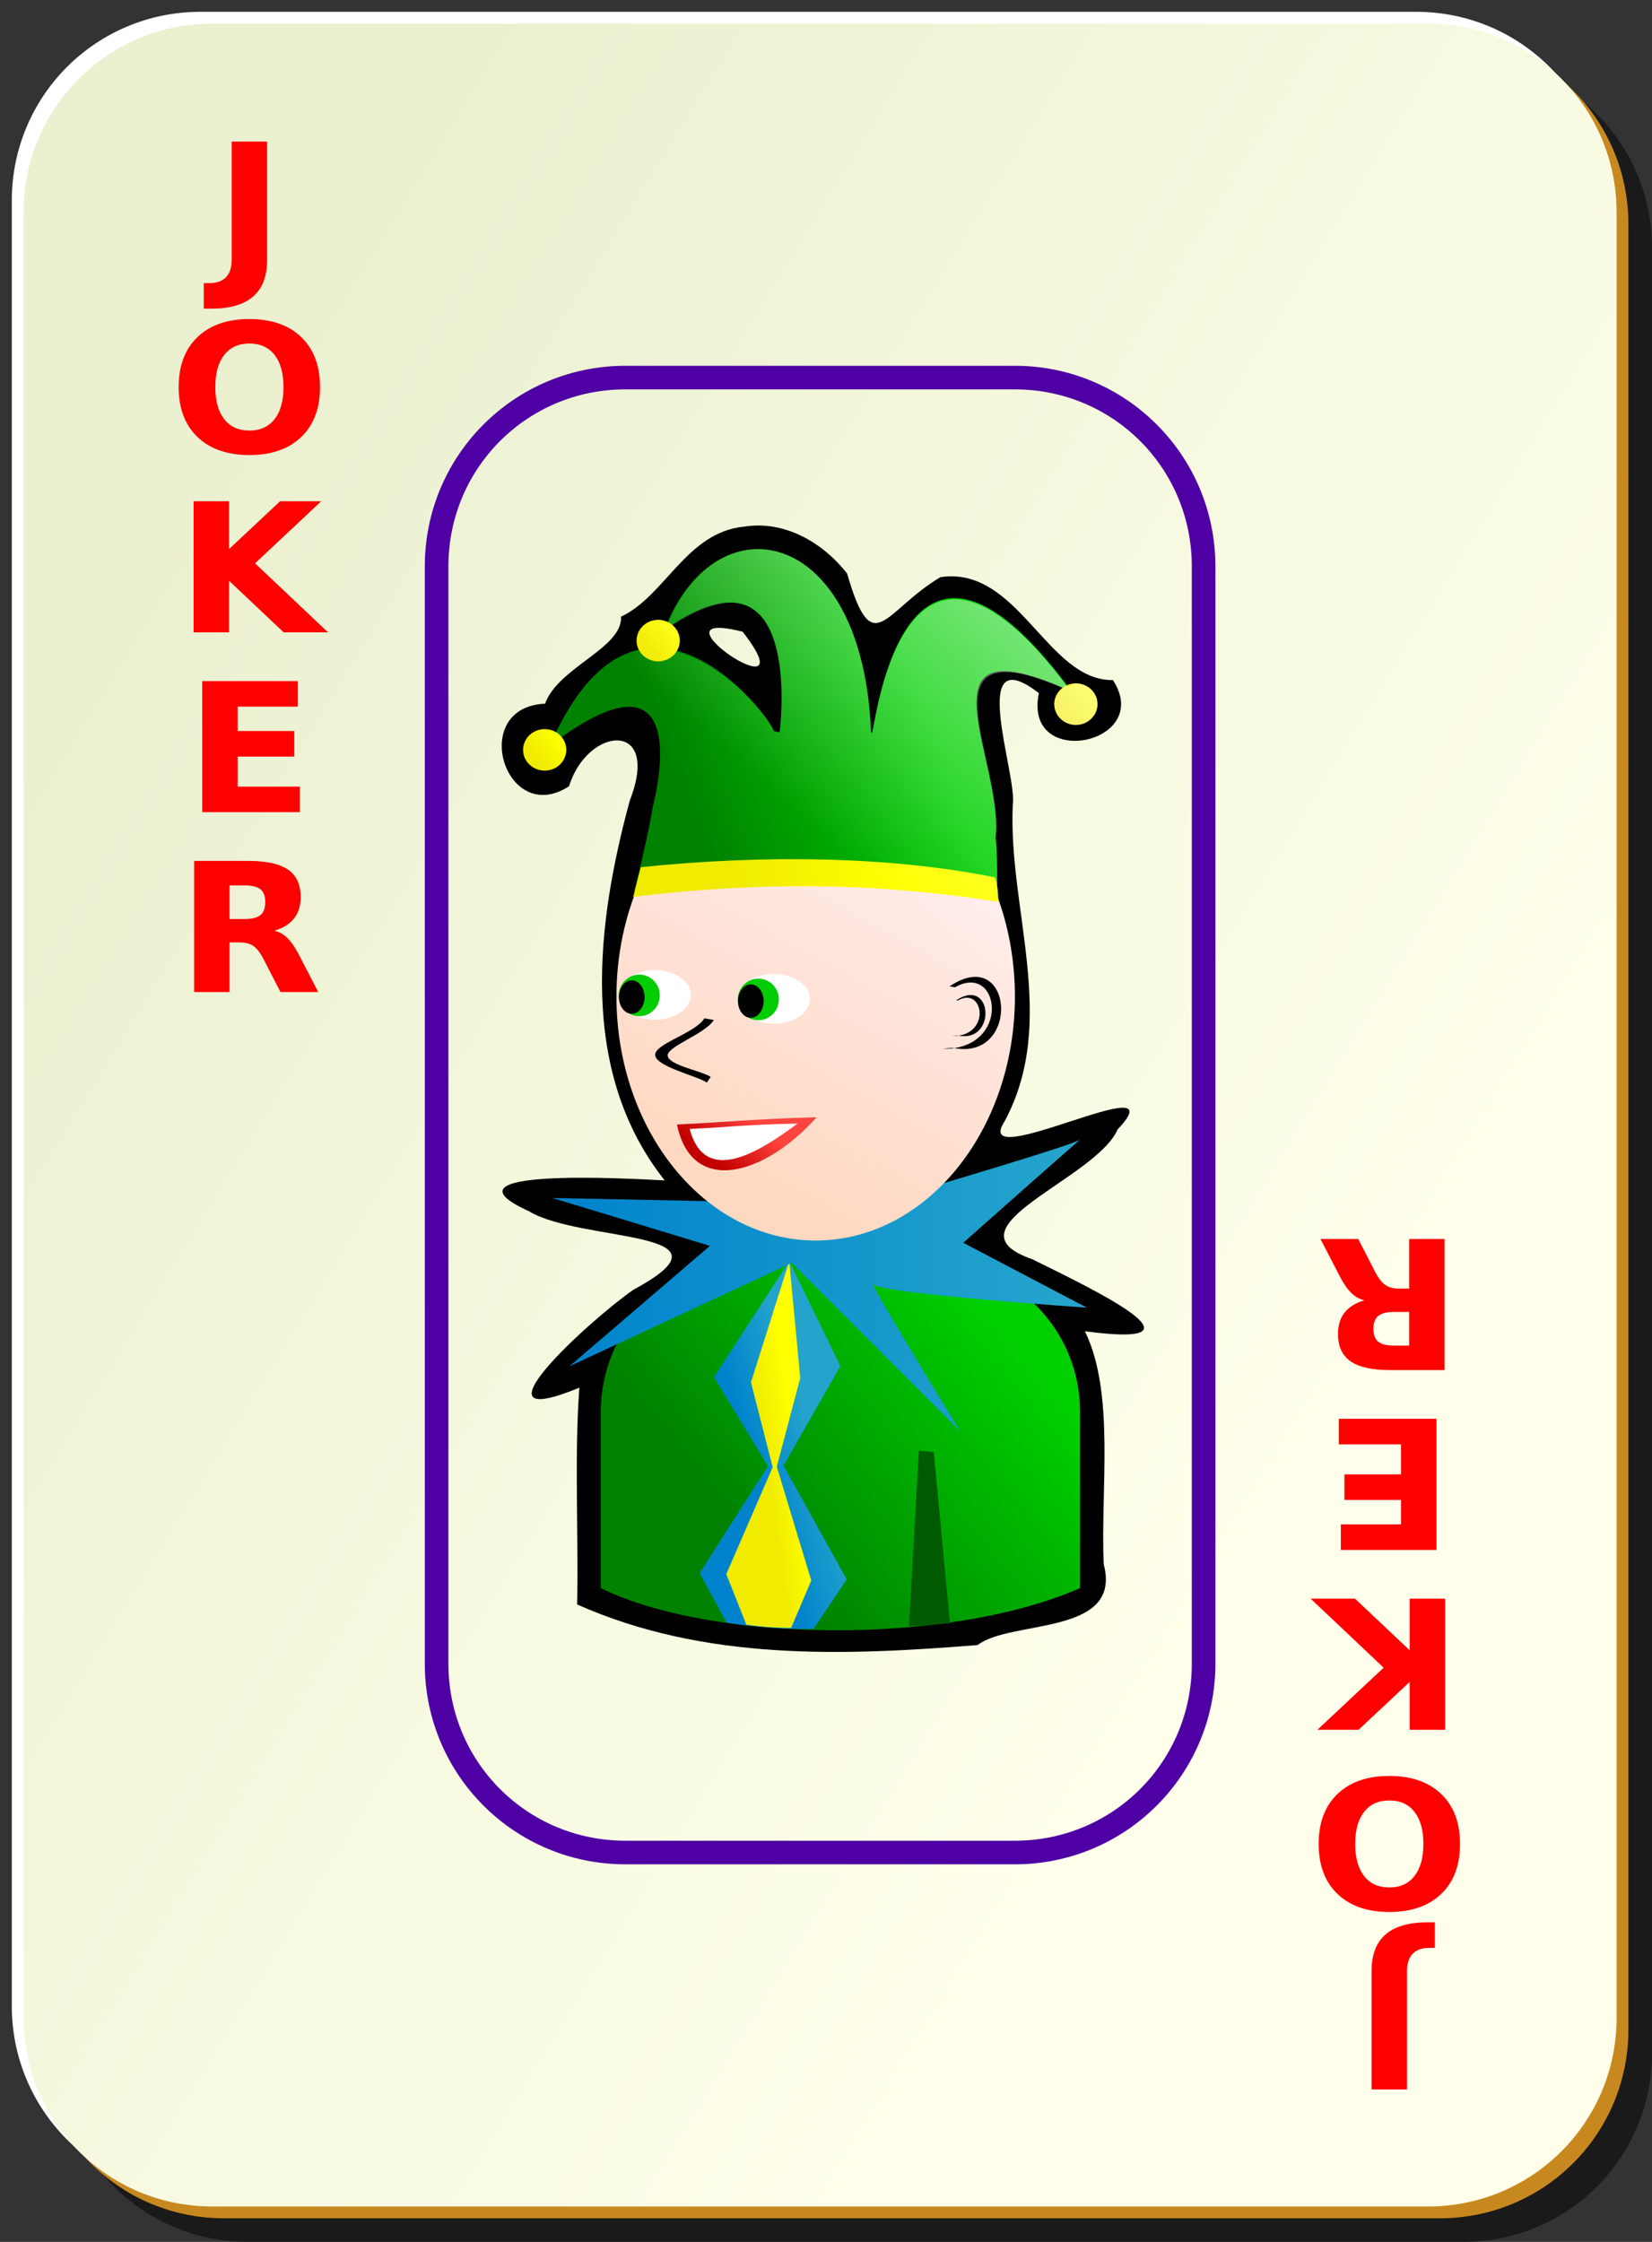 <svg xmlns="http://www.w3.org/2000/svg" xmlns:cc="http://web.resource.org/cc/" xmlns:svg="http://www.w3.org/2000/svg" xmlns:xlink="http://www.w3.org/1999/xlink" id="svg2" width="140" height="190" x="0" y="0" version="1.0"><rect width="100%" height="100%" fill="#333333" stroke="none"/><defs id="defs3"><linearGradient id="linearGradient2060"><stop id="stop2062" offset="0" style="stop-color:#ebf0d0;stop-opacity:1"/><stop id="stop2064" offset="1" style="stop-color:#ffffeb;stop-opacity:1"/></linearGradient><linearGradient id="linearGradient4853" x1="2" x2="109" y1="63.1" y2="128.695" gradientTransform="translate(0,-1)" gradientUnits="userSpaceOnUse" xlink:href="#linearGradient2060"/><linearGradient id="linearGradient3920"><stop id="stop3922" offset="0" style="stop-color:#fff;stop-opacity:1"/><stop id="stop3924" offset="1" style="stop-color:#fff;stop-opacity:0"/></linearGradient><linearGradient id="linearGradient1953" x1="298.986" x2="449.323" y1="540.539" y2="415.539" gradientTransform="matrix(0.145,0,0,0.145,167.446,227.377)" gradientUnits="userSpaceOnUse" xlink:href="#linearGradient3196"/><linearGradient id="linearGradient1950" x1="169.794" x2="175.186" y1="124.593" y2="122.957" gradientTransform="translate(42.516,174.547)" gradientUnits="userSpaceOnUse" xlink:href="#linearGradient3865"/><linearGradient id="linearGradient1947" x1="171.076" x2="173.86" y1="124.372" y2="123.974" gradientTransform="translate(42.516,174.547)" gradientUnits="userSpaceOnUse" xlink:href="#linearGradient5407"/><linearGradient id="linearGradient1944" x1="154.62" x2="196.723" y1="111.381" y2="111.381" gradientTransform="translate(42.207,173.321)" gradientUnits="userSpaceOnUse" xlink:href="#linearGradient3865"/><linearGradient id="linearGradient1941" x1="356.442" x2="484.796" y1="437.499" y2="256.18" gradientTransform="matrix(0.187,0,0,0.145,144.514,214.077)" gradientUnits="userSpaceOnUse" xlink:href="#linearGradient3857"/><linearGradient id="linearGradient1930" x1="298.101" x2="319.802" y1="336.45" y2="310.924" gradientTransform="matrix(0.145,0,0,0.145,167.307,227.41)" gradientUnits="userSpaceOnUse" xlink:href="#linearGradient6214"/><linearGradient id="linearGradient1925" x1="165.469" x2="185.693" y1="73.1" y2="65.1" gradientTransform="translate(42.207,173.321)" gradientUnits="userSpaceOnUse" xlink:href="#linearGradient3196"/><linearGradient id="linearGradient1922" x1="152.346" x2="154.428" y1="68.058" y2="66.479" gradientTransform="translate(51.828,164.06)" gradientUnits="userSpaceOnUse" xlink:href="#linearGradient5407"/><linearGradient id="linearGradient1918" x1="152.346" x2="154.428" y1="68.058" y2="66.479" gradientTransform="translate(42.207,173.321)" gradientUnits="userSpaceOnUse" xlink:href="#linearGradient5407"/><linearGradient id="linearGradient1915" x1="152.346" x2="154.428" y1="68.058" y2="66.479" gradientTransform="translate(87.222,169.444)" gradientUnits="userSpaceOnUse" xlink:href="#linearGradient5407"/><linearGradient id="linearGradient1910" x1="168.502" x2="182.72" y1="79.187" y2="76.889" gradientTransform="translate(42.207,173.321)" gradientUnits="userSpaceOnUse" xlink:href="#linearGradient5407"/><linearGradient id="linearGradient1881" x1="625.703" x2="384.934" y1="-108.126" y2="167.521" gradientTransform="matrix(0.145,0,0,0.145,167.451,227.377)" gradientUnits="userSpaceOnUse" xlink:href="#linearGradient2580"/><linearGradient id="linearGradient4644" x1="356.442" x2="484.796" y1="437.499" y2="256.18" gradientTransform="matrix(0.187,0,0,0.145,-49.32,316.049)" gradientUnits="userSpaceOnUse" xlink:href="#linearGradient3857"/><linearGradient id="linearGradient4641" x1="25.75" x2="32.217" y1="103.131" y2="101.982" gradientTransform="translate(-19.627,283.294)" gradientUnits="userSpaceOnUse" xlink:href="#linearGradient5407"/><linearGradient id="linearGradient4638" x1="298.986" x2="449.323" y1="540.539" y2="415.539" gradientTransform="matrix(0.145,0,0,0.145,-26.925,326.69)" gradientUnits="userSpaceOnUse" xlink:href="#linearGradient4408"/><linearGradient id="linearGradient4626" x1="294.246" x2="312.092" y1="346.327" y2="322.139" gradientTransform="matrix(0.145,0,0,0.145,-26.527,329.383)" gradientUnits="userSpaceOnUse" xlink:href="#linearGradient6214"/><linearGradient id="linearGradient4618" x1="32.464" x2="60" y1="58.34" y2="51.181" gradientTransform="translate(-19.627,283.294)" gradientUnits="userSpaceOnUse" xlink:href="#linearGradient5417"/><linearGradient id="linearGradient4615" x1="32.969" x2="60.723" y1="63.942" y2="56.605" gradientTransform="translate(-19.627,283.294)" gradientUnits="userSpaceOnUse" xlink:href="#linearGradient5407"/><linearGradient id="linearGradient4612" x1="58.248" x2="61.035" y1="104.916" y2="103.148" gradientTransform="translate(-19.627,283.294)" gradientUnits="userSpaceOnUse" xlink:href="#linearGradient5407"/><linearGradient id="linearGradient4608" x1="36.313" x2="43.598" y1="116.761" y2="110.928" gradientTransform="translate(-16.307,286.413)" gradientUnits="userSpaceOnUse" xlink:href="#linearGradient5407"/><linearGradient id="linearGradient4605" x1="688.304" x2="361.498" y1="-31.93" y2="346.667" gradientTransform="matrix(0.187,0,0,0.145,-49.62,316.673)" gradientUnits="userSpaceOnUse" xlink:href="#linearGradient2580"/><linearGradient id="linearGradient4577" x1="356.442" x2="484.796" y1="437.499" y2="256.18" gradientTransform="matrix(0.187,0,0,0.145,70.301,313.475)" gradientUnits="userSpaceOnUse" xlink:href="#linearGradient3857"/><linearGradient id="linearGradient4574" x1="298.986" x2="449.323" y1="540.539" y2="415.539" gradientTransform="matrix(0.145,0,0,0.145,95.215,325.455)" gradientUnits="userSpaceOnUse" xlink:href="#linearGradient4408"/><linearGradient id="linearGradient4562" x1="294.246" x2="312.092" y1="346.327" y2="322.139" gradientTransform="matrix(0.145,0,0,0.145,93.094,326.808)" gradientUnits="userSpaceOnUse" xlink:href="#linearGradient6214"/><linearGradient id="linearGradient4555" x1="101.393" x2="105.545" y1="124.161" y2="120.973" gradientTransform="translate(39.646,277.72)" gradientUnits="userSpaceOnUse" xlink:href="#linearGradient5407"/><linearGradient id="linearGradient4552" x1="98.818" x2="112.891" y1="108.764" y2="103.334" gradientTransform="translate(35.501,278.756)" gradientUnits="userSpaceOnUse" xlink:href="#linearGradient3865"/><linearGradient id="linearGradient4549" x1="103.563" x2="111.883" y1="65.109" y2="62.671" gradientTransform="translate(36.119,277.845)" gradientUnits="userSpaceOnUse" xlink:href="#linearGradient5407"/><linearGradient id="linearGradient4546" x1="93.5" x2="117.139" y1="62.938" y2="57.702" gradientTransform="translate(39.646,277.72)" gradientUnits="userSpaceOnUse" xlink:href="#linearGradient4408"/><linearGradient id="linearGradient4519" x1="652.295" x2="410.906" y1="77.395" y2="344.417" gradientTransform="matrix(0.187,0,0,0.145,70.296,313.487)" gradientUnits="userSpaceOnUse" xlink:href="#linearGradient2580"/><linearGradient id="linearGradient4492" x1="356.442" x2="484.796" y1="437.499" y2="256.18" gradientTransform="matrix(0.187,0,0,0.145,6.089,313.533)" gradientUnits="userSpaceOnUse" xlink:href="#linearGradient3857"/><linearGradient id="linearGradient4489" x1="298.986" x2="449.323" y1="540.539" y2="415.539" gradientTransform="matrix(0.145,0,0,0.145,31.484,326.174)" gradientUnits="userSpaceOnUse" xlink:href="#linearGradient4408"/><linearGradient id="linearGradient4474" x1="294.246" x2="312.092" y1="346.327" y2="322.139" gradientTransform="matrix(0.145,0,0,0.145,28.882,325.523)" gradientUnits="userSpaceOnUse" xlink:href="#linearGradient6214"/><linearGradient id="linearGradient4468" x1="53.127" x2="65.8" y1="122.476" y2="113.287" gradientTransform="translate(18.438,270.208)" gradientUnits="userSpaceOnUse" xlink:href="#linearGradient3857"/><linearGradient id="linearGradient4442" x1="-21.764" x2="-101.909" y1="46.291" y2="98.109" gradientTransform="translate(175.438,261.211)" gradientUnits="userSpaceOnUse" xlink:href="#linearGradient2580"/><linearGradient id="linearGradient4406" x1="356.442" x2="484.796" y1="437.499" y2="256.18" gradientTransform="matrix(0.187,0,0,0.145,-49.32,316.049)" gradientUnits="userSpaceOnUse" xlink:href="#linearGradient3857"/><linearGradient id="linearGradient4403" x1="25.75" x2="32.217" y1="103.131" y2="101.982" gradientTransform="translate(-19.627,283.294)" gradientUnits="userSpaceOnUse" xlink:href="#linearGradient5407"/><linearGradient id="linearGradient4400" x1="298.986" x2="449.323" y1="540.539" y2="415.539" gradientTransform="matrix(0.145,0,0,0.145,-26.925,326.69)" gradientUnits="userSpaceOnUse" xlink:href="#linearGradient4408"/><linearGradient id="linearGradient4388" x1="294.246" x2="312.092" y1="346.327" y2="322.139" gradientTransform="matrix(0.145,0,0,0.145,-26.527,329.383)" gradientUnits="userSpaceOnUse" xlink:href="#linearGradient6214"/><linearGradient id="linearGradient4380" x1="32.464" x2="60" y1="58.34" y2="51.181" gradientTransform="translate(-19.627,283.294)" gradientUnits="userSpaceOnUse" xlink:href="#linearGradient5417"/><linearGradient id="linearGradient4377" x1="32.969" x2="60.723" y1="63.942" y2="56.605" gradientTransform="translate(-19.627,283.294)" gradientUnits="userSpaceOnUse" xlink:href="#linearGradient5407"/><linearGradient id="linearGradient4374" x1="58.248" x2="61.035" y1="104.916" y2="103.148" gradientTransform="translate(-19.627,283.294)" gradientUnits="userSpaceOnUse" xlink:href="#linearGradient5407"/><linearGradient id="linearGradient4370" x1="36.313" x2="43.598" y1="116.761" y2="110.928" gradientTransform="translate(-16.307,286.413)" gradientUnits="userSpaceOnUse" xlink:href="#linearGradient5407"/><linearGradient id="linearGradient4342" x1="688.304" x2="361.498" y1="-31.93" y2="346.667" gradientTransform="matrix(0.187,0,0,0.145,-49.318,316.048)" gradientUnits="userSpaceOnUse" xlink:href="#linearGradient2580"/><linearGradient id="linearGradient4314" x1="356.442" x2="484.796" y1="437.499" y2="256.18" gradientTransform="matrix(0.187,0,0,0.145,71.301,210.475)" gradientUnits="userSpaceOnUse" xlink:href="#linearGradient3857"/><linearGradient id="linearGradient4311" x1="298.986" x2="449.323" y1="540.539" y2="415.539" gradientTransform="matrix(0.145,0,0,0.145,96.215,222.455)" gradientUnits="userSpaceOnUse" xlink:href="#linearGradient3196"/><linearGradient id="linearGradient4299" x1="294.246" x2="312.092" y1="346.327" y2="322.139" gradientTransform="matrix(0.145,0,0,0.145,94.094,223.808)" gradientUnits="userSpaceOnUse" xlink:href="#linearGradient6214"/><linearGradient id="linearGradient4292" x1="101.393" x2="105.545" y1="124.161" y2="120.973" gradientTransform="translate(40.646,174.72)" gradientUnits="userSpaceOnUse" xlink:href="#linearGradient5407"/><linearGradient id="linearGradient4289" x1="137.878" x2="144.193" y1="284.842" y2="281.229" gradientUnits="userSpaceOnUse" xlink:href="#linearGradient3865"/><linearGradient id="linearGradient4286" x1="103.563" x2="111.883" y1="65.109" y2="62.671" gradientTransform="translate(37.119,174.845)" gradientUnits="userSpaceOnUse" xlink:href="#linearGradient5407"/><linearGradient id="linearGradient4283" x1="93.5" x2="117.139" y1="62.938" y2="57.702" gradientTransform="translate(40.646,174.72)" gradientUnits="userSpaceOnUse" xlink:href="#linearGradient3196"/><linearGradient id="linearGradient4256" x1="652.295" x2="410.906" y1="77.395" y2="344.417" gradientTransform="matrix(0.187,0,0,0.145,71.296,210.487)" gradientUnits="userSpaceOnUse" xlink:href="#linearGradient2580"/><linearGradient id="linearGradient4218" x1="356.442" x2="484.796" y1="437.499" y2="256.18" gradientTransform="matrix(0.187,0,0,0.145,-46.32,212.049)" gradientUnits="userSpaceOnUse" xlink:href="#linearGradient3857"/><linearGradient id="linearGradient4215" x1="25.75" x2="32.217" y1="103.131" y2="101.982" gradientTransform="translate(-16.627,179.294)" gradientUnits="userSpaceOnUse" xlink:href="#linearGradient5407"/><linearGradient id="linearGradient4212" x1="298.986" x2="449.323" y1="540.539" y2="415.539" gradientTransform="matrix(0.145,0,0,0.145,-23.925,222.69)" gradientUnits="userSpaceOnUse" xlink:href="#linearGradient3196"/><linearGradient id="linearGradient4200" x1="294.246" x2="312.092" y1="346.327" y2="322.139" gradientTransform="matrix(0.145,0,0,0.145,-23.527,225.383)" gradientUnits="userSpaceOnUse" xlink:href="#linearGradient6214"/><linearGradient id="linearGradient4192" x1="32.464" x2="60" y1="58.34" y2="51.181" gradientTransform="translate(-16.627,179.294)" gradientUnits="userSpaceOnUse" xlink:href="#linearGradient5417"/><linearGradient id="linearGradient4189" x1="32.969" x2="60.723" y1="63.942" y2="56.605" gradientTransform="translate(-16.627,179.294)" gradientUnits="userSpaceOnUse" xlink:href="#linearGradient5407"/><linearGradient id="linearGradient4185" x1="58.248" x2="61.035" y1="104.916" y2="103.148" gradientTransform="translate(-16.627,179.294)" gradientUnits="userSpaceOnUse" xlink:href="#linearGradient5407"/><linearGradient id="linearGradient4181" x1="36.313" x2="43.598" y1="116.761" y2="110.928" gradientTransform="translate(-13.307,182.412)" gradientUnits="userSpaceOnUse" xlink:href="#linearGradient5407"/><linearGradient id="linearGradient4153" x1="688.304" x2="361.498" y1="-31.93" y2="346.667" gradientTransform="matrix(0.187,0,0,0.145,-46.318,212.048)" gradientUnits="userSpaceOnUse" xlink:href="#linearGradient2580"/><linearGradient id="linearGradient4126" x1="356.442" x2="484.796" y1="437.499" y2="256.18" gradientTransform="matrix(0.187,0,0,0.145,9.089,209.533)" gradientUnits="userSpaceOnUse" xlink:href="#linearGradient3857"/><linearGradient id="linearGradient4123" x1="298.986" x2="449.323" y1="540.539" y2="415.539" gradientTransform="matrix(0.145,0,0,0.145,34.484,222.174)" gradientUnits="userSpaceOnUse" xlink:href="#linearGradient3196"/><linearGradient id="linearGradient4108" x1="294.246" x2="312.092" y1="346.327" y2="322.139" gradientTransform="matrix(0.145,0,0,0.145,31.882,221.523)" gradientUnits="userSpaceOnUse" xlink:href="#linearGradient6214"/><linearGradient id="linearGradient4102" x1="53.127" x2="65.8" y1="122.476" y2="113.287" gradientTransform="translate(21.438,166.208)" gradientUnits="userSpaceOnUse" xlink:href="#linearGradient3857"/><linearGradient id="linearGradient4076" x1="-21.764" x2="-101.909" y1="46.291" y2="98.109" gradientTransform="translate(178.438,157.211)" gradientUnits="userSpaceOnUse" xlink:href="#linearGradient2580"/><linearGradient id="linearGradient3990" x1="108.991" x2="112.703" y1="209.416" y2="205.041" gradientTransform="scale(1.23,0.813)" gradientUnits="userSpaceOnUse" xlink:href="#linearGradient5417"/><linearGradient id="linearGradient3982" x1="106.41" x2="109.256" y1="231.758" y2="228.153" gradientTransform="scale(1.363,0.734)" gradientUnits="userSpaceOnUse" xlink:href="#linearGradient5417"/><linearGradient id="linearGradient3974" x1="111.392" x2="136.652" y1="198.455" y2="177.032" gradientTransform="scale(1.255,0.797)" gradientUnits="userSpaceOnUse" xlink:href="#linearGradient5417"/><linearGradient id="linearGradient3965" x1="356.442" x2="484.796" y1="437.499" y2="256.18" gradientTransform="matrix(0.187,0,0,0.145,74.301,109.475)" gradientUnits="userSpaceOnUse" xlink:href="#linearGradient3857"/><linearGradient id="linearGradient3962" x1="298.986" x2="449.323" y1="540.539" y2="415.539" gradientTransform="matrix(0.145,0,0,0.145,99.215,121.455)" gradientUnits="userSpaceOnUse" xlink:href="#linearGradient3865"/><linearGradient id="linearGradient3950" x1="294.246" x2="312.092" y1="346.327" y2="322.139" gradientTransform="matrix(0.145,0,0,0.145,97.094,122.808)" gradientUnits="userSpaceOnUse" xlink:href="#linearGradient6214"/><linearGradient id="linearGradient3943" x1="101.393" x2="105.545" y1="124.161" y2="120.973" gradientTransform="translate(43.646,73.72)" gradientUnits="userSpaceOnUse" xlink:href="#linearGradient5407"/><linearGradient id="linearGradient3940" x1="98.818" x2="112.891" y1="108.764" y2="103.334" gradientTransform="translate(39.501,74.756)" gradientUnits="userSpaceOnUse" xlink:href="#linearGradient3196"/><linearGradient id="linearGradient3937" x1="103.563" x2="111.883" y1="65.109" y2="62.671" gradientTransform="translate(40.119,73.845)" gradientUnits="userSpaceOnUse" xlink:href="#linearGradient5407"/><linearGradient id="linearGradient3934" x1="93.5" x2="117.139" y1="62.938" y2="57.702" gradientTransform="translate(43.646,73.72)" gradientUnits="userSpaceOnUse" xlink:href="#linearGradient3865"/><linearGradient id="linearGradient3930" x1="652.295" x2="410.906" y1="77.395" y2="344.417" gradientTransform="matrix(0.187,0,0,0.145,74.296,109.487)" gradientUnits="userSpaceOnUse" xlink:href="#linearGradient2580"/><linearGradient id="linearGradient3903" x1="74.021" x2="116.135" y1="182.174" y2="143.664" gradientTransform="scale(1.076,0.93)" gradientUnits="userSpaceOnUse" xlink:href="#linearGradient5417"/><linearGradient id="linearGradient3894" x1="356.442" x2="484.796" y1="437.499" y2="256.18" gradientTransform="matrix(0.187,0,0,0.145,12.089,108.534)" gradientUnits="userSpaceOnUse" xlink:href="#linearGradient3857"/><linearGradient id="linearGradient3891" x1="298.986" x2="449.323" y1="540.539" y2="415.539" gradientTransform="matrix(0.145,0,0,0.145,37.484,121.174)" gradientUnits="userSpaceOnUse" xlink:href="#linearGradient3865"/><linearGradient id="linearGradient3876" x1="294.246" x2="312.092" y1="346.327" y2="322.139" gradientTransform="matrix(0.145,0,0,0.145,34.882,120.523)" gradientUnits="userSpaceOnUse" xlink:href="#linearGradient6214"/><linearGradient id="linearGradient3870" x1="53.127" x2="65.8" y1="122.476" y2="113.287" gradientTransform="translate(24.438,65.208)" gradientUnits="userSpaceOnUse" xlink:href="#linearGradient3857"/><linearGradient id="linearGradient3866" x1="-21.764" x2="-101.909" y1="46.291" y2="98.109" gradientTransform="translate(181.438,56.211)" gradientUnits="userSpaceOnUse" xlink:href="#linearGradient2580"/><linearGradient id="linearGradient3836" x1="15.083" x2="20.21" y1="198.429" y2="193.819" gradientTransform="scale(1.152,0.868)" gradientUnits="userSpaceOnUse" xlink:href="#linearGradient5417"/><linearGradient id="linearGradient3828" x1="18.527" x2="21.821" y1="243.976" y2="240.326" gradientTransform="scale(1.436,0.697)" gradientUnits="userSpaceOnUse" xlink:href="#linearGradient5417"/><linearGradient id="linearGradient3820" x1="22.545" x2="39.467" y1="209.021" y2="191.221" gradientTransform="scale(1.147,0.871)" gradientUnits="userSpaceOnUse" xlink:href="#linearGradient5417"/><linearGradient id="linearGradient3812" x1="15.552" x2="42.005" y1="191.004" y2="161.753" gradientTransform="scale(1.193,0.838)" gradientUnits="userSpaceOnUse" xlink:href="#linearGradient5417"/><linearGradient id="linearGradient3803" x1="356.442" x2="484.796" y1="437.499" y2="256.18" gradientTransform="matrix(0.187,0,0,0.145,-43.32,111.049)" gradientUnits="userSpaceOnUse" xlink:href="#linearGradient3857"/><linearGradient id="linearGradient3800" x1="25.75" x2="32.217" y1="103.131" y2="101.982" gradientTransform="translate(-13.627,78.294)" gradientUnits="userSpaceOnUse" xlink:href="#linearGradient5407"/><linearGradient id="linearGradient3797" x1="298.986" x2="449.323" y1="540.539" y2="415.539" gradientTransform="matrix(0.145,0,0,0.145,-20.925,121.69)" gradientUnits="userSpaceOnUse" xlink:href="#linearGradient3865"/><linearGradient id="linearGradient3785" x1="294.246" x2="312.092" y1="346.327" y2="322.139" gradientTransform="matrix(0.145,0,0,0.145,-20.527,124.383)" gradientUnits="userSpaceOnUse" xlink:href="#linearGradient6214"/><linearGradient id="linearGradient3777" x1="32.464" x2="60" y1="58.34" y2="51.181" gradientTransform="translate(-13.627,78.294)" gradientUnits="userSpaceOnUse" xlink:href="#linearGradient5417"/><linearGradient id="linearGradient3774" x1="32.969" x2="60.723" y1="63.942" y2="56.605" gradientTransform="translate(-13.627,78.294)" gradientUnits="userSpaceOnUse" xlink:href="#linearGradient5407"/><linearGradient id="linearGradient3771" x1="58.248" x2="61.035" y1="104.916" y2="103.148" gradientTransform="translate(-13.627,78.294)" gradientUnits="userSpaceOnUse" xlink:href="#linearGradient5407"/><linearGradient id="linearGradient3767" x1="36.313" x2="43.598" y1="116.761" y2="110.928" gradientTransform="translate(-10.307,81.413)" gradientUnits="userSpaceOnUse" xlink:href="#linearGradient5407"/><linearGradient id="linearGradient3764" x1="688.304" x2="361.498" y1="-31.93" y2="346.667" gradientTransform="matrix(0.187,0,0,0.145,-43.318,111.048)" gradientUnits="userSpaceOnUse" xlink:href="#linearGradient2580"/><linearGradient id="linearGradient3736" x1="652.295" x2="410.906" y1="77.395" y2="344.417" gradientTransform="matrix(0.187,0,0,0.145,74.296,109.487)" gradientUnits="userSpaceOnUse" xlink:href="#linearGradient2580"/><linearGradient id="linearGradient3686" x1="356.442" x2="484.796" y1="437.499" y2="256.18" gradientTransform="matrix(0.187,0,0,0.145,74.301,109.475)" gradientUnits="userSpaceOnUse" xlink:href="#linearGradient3857"/><linearGradient id="linearGradient3683" x1="298.986" x2="449.323" y1="540.539" y2="415.539" gradientTransform="matrix(0.145,0,0,0.145,99.215,121.455)" gradientUnits="userSpaceOnUse" xlink:href="#linearGradient3865"/><linearGradient id="linearGradient3671" x1="294.246" x2="312.092" y1="346.327" y2="322.139" gradientTransform="matrix(0.145,0,0,0.145,97.094,122.808)" gradientUnits="userSpaceOnUse" xlink:href="#linearGradient6214"/><linearGradient id="linearGradient3664" x1="101.393" x2="105.545" y1="124.161" y2="120.973" gradientTransform="translate(43.646,73.72)" gradientUnits="userSpaceOnUse" xlink:href="#linearGradient5407"/><linearGradient id="linearGradient3661" x1="98.818" x2="112.891" y1="108.764" y2="103.334" gradientTransform="translate(39.501,74.756)" gradientUnits="userSpaceOnUse" xlink:href="#linearGradient3196"/><linearGradient id="linearGradient3658" x1="103.563" x2="111.883" y1="65.109" y2="62.671" gradientTransform="translate(40.119,73.845)" gradientUnits="userSpaceOnUse" xlink:href="#linearGradient5407"/><linearGradient id="linearGradient3655" x1="93.5" x2="117.139" y1="62.938" y2="57.702" gradientTransform="translate(43.646,73.72)" gradientUnits="userSpaceOnUse" xlink:href="#linearGradient3865"/><linearGradient id="linearGradient3601" x1="-21.764" x2="-101.909" y1="46.291" y2="98.109" gradientTransform="translate(181.438,56.211)" gradientUnits="userSpaceOnUse" xlink:href="#linearGradient2580"/><linearGradient id="linearGradient3598" x1="356.442" x2="484.796" y1="437.499" y2="256.18" gradientTransform="matrix(0.187,0,0,0.145,12.089,108.534)" gradientUnits="userSpaceOnUse" xlink:href="#linearGradient3857"/><linearGradient id="linearGradient3595" x1="298.986" x2="449.323" y1="540.539" y2="415.539" gradientTransform="matrix(0.145,0,0,0.145,37.484,121.174)" gradientUnits="userSpaceOnUse" xlink:href="#linearGradient3865"/><linearGradient id="linearGradient3580" x1="294.246" x2="312.092" y1="346.327" y2="322.139" gradientTransform="matrix(0.145,0,0,0.145,34.882,120.523)" gradientUnits="userSpaceOnUse" xlink:href="#linearGradient6214"/><linearGradient id="linearGradient3574" x1="53.127" x2="65.8" y1="122.476" y2="113.287" gradientTransform="translate(24.438,65.208)" gradientUnits="userSpaceOnUse" xlink:href="#linearGradient3857"/><linearGradient id="linearGradient3518" x1="356.442" x2="484.796" y1="437.499" y2="256.18" gradientTransform="matrix(0.187,0,0,0.145,-43.32,111.049)" gradientUnits="userSpaceOnUse" xlink:href="#linearGradient3857"/><linearGradient id="linearGradient3515" x1="25.75" x2="32.217" y1="103.131" y2="101.982" gradientTransform="translate(-13.627,78.294)" gradientUnits="userSpaceOnUse" xlink:href="#linearGradient5407"/><linearGradient id="linearGradient3512" x1="298.986" x2="449.323" y1="540.539" y2="415.539" gradientTransform="matrix(0.145,0,0,0.145,-20.925,121.69)" gradientUnits="userSpaceOnUse" xlink:href="#linearGradient3865"/><linearGradient id="linearGradient3500" x1="294.246" x2="312.092" y1="346.327" y2="322.139" gradientTransform="matrix(0.145,0,0,0.145,-20.527,124.383)" gradientUnits="userSpaceOnUse" xlink:href="#linearGradient6214"/><linearGradient id="linearGradient3492" x1="32.464" x2="60" y1="58.34" y2="51.181" gradientTransform="translate(-13.627,78.294)" gradientUnits="userSpaceOnUse" xlink:href="#linearGradient5417"/><linearGradient id="linearGradient3489" x1="32.969" x2="60.723" y1="63.942" y2="56.605" gradientTransform="translate(-13.627,78.294)" gradientUnits="userSpaceOnUse" xlink:href="#linearGradient5407"/><linearGradient id="linearGradient3486" x1="58.248" x2="61.035" y1="104.916" y2="103.148" gradientTransform="translate(-13.627,78.294)" gradientUnits="userSpaceOnUse" xlink:href="#linearGradient5407"/><linearGradient id="linearGradient3482" x1="36.313" x2="43.598" y1="116.761" y2="110.928" gradientTransform="translate(-10.307,81.413)" gradientUnits="userSpaceOnUse" xlink:href="#linearGradient5407"/><linearGradient id="linearGradient3454" x1="688.304" x2="361.498" y1="-31.93" y2="346.667" gradientTransform="matrix(0.187,0,0,0.145,-43.318,111.048)" gradientUnits="userSpaceOnUse" xlink:href="#linearGradient2580"/><linearGradient id="linearGradient3423" x1="298.986" x2="449.323" y1="540.539" y2="415.539" gradientTransform="matrix(0.145,0,0,0.145,166.917,14.66)" gradientUnits="userSpaceOnUse" xlink:href="#linearGradient6214"/><linearGradient id="linearGradient3420" x1="169.794" x2="175.186" y1="124.593" y2="122.957" gradientTransform="translate(41.988,-38.17)" gradientUnits="userSpaceOnUse" xlink:href="#linearGradient3196"/><linearGradient id="linearGradient3417" x1="171.076" x2="173.86" y1="124.372" y2="123.974" gradientTransform="translate(41.988,-38.17)" gradientUnits="userSpaceOnUse" xlink:href="#linearGradient5407"/><linearGradient id="linearGradient3414" x1="154.62" x2="196.723" y1="111.381" y2="111.381" gradientTransform="translate(41.679,-39.396)" gradientUnits="userSpaceOnUse" xlink:href="#linearGradient3196"/><linearGradient id="linearGradient3411" x1="356.442" x2="484.796" y1="437.499" y2="256.18" gradientTransform="matrix(0.187,0,0,0.145,143.986,1.36)" gradientUnits="userSpaceOnUse" xlink:href="#linearGradient3857"/><linearGradient id="linearGradient3400" x1="298.101" x2="319.802" y1="336.45" y2="310.924" gradientTransform="matrix(0.145,0,0,0.145,166.779,14.693)" gradientUnits="userSpaceOnUse" xlink:href="#linearGradient6214"/><linearGradient id="linearGradient3395" x1="165.469" x2="185.693" y1="73.1" y2="65.1" gradientTransform="translate(41.679,-39.396)" gradientUnits="userSpaceOnUse" xlink:href="#linearGradient6214"/><linearGradient id="linearGradient3392" x1="152.346" x2="154.428" y1="68.058" y2="66.479" gradientTransform="translate(51.299,-48.657)" gradientUnits="userSpaceOnUse" xlink:href="#linearGradient5407"/><linearGradient id="linearGradient3388" x1="152.346" x2="154.428" y1="68.058" y2="66.479" gradientTransform="translate(41.679,-39.396)" gradientUnits="userSpaceOnUse" xlink:href="#linearGradient5407"/><linearGradient id="linearGradient3385" x1="152.346" x2="154.428" y1="68.058" y2="66.479" gradientTransform="translate(86.694,-43.273)" gradientUnits="userSpaceOnUse" xlink:href="#linearGradient5407"/><linearGradient id="linearGradient3380" x1="168.502" x2="182.72" y1="79.187" y2="76.889" gradientTransform="translate(41.679,-39.396)" gradientUnits="userSpaceOnUse" xlink:href="#linearGradient5407"/><linearGradient id="linearGradient3351" x1="625.703" x2="384.934" y1="-108.126" y2="167.521" gradientTransform="matrix(0.145,0,0,0.145,166.913,14.665)" gradientUnits="userSpaceOnUse" xlink:href="#linearGradient2580"/><linearGradient id="linearGradient3323" x1="356.442" x2="484.796" y1="437.499" y2="256.18" gradientTransform="matrix(0.187,0,0,0.145,77.301,1.475)" gradientUnits="userSpaceOnUse" xlink:href="#linearGradient3857"/><linearGradient id="linearGradient3320" x1="298.986" x2="449.323" y1="540.539" y2="415.539" gradientTransform="matrix(0.145,0,0,0.145,102.215,13.455)" gradientUnits="userSpaceOnUse" xlink:href="#linearGradient6214"/><linearGradient id="linearGradient3308" x1="294.246" x2="312.092" y1="346.327" y2="322.139" gradientTransform="matrix(0.145,0,0,0.145,100.094,14.808)" gradientUnits="userSpaceOnUse" xlink:href="#linearGradient6214"/><linearGradient id="linearGradient3301" x1="101.393" x2="105.545" y1="124.161" y2="120.973" gradientTransform="translate(46.646,-34.28)" gradientUnits="userSpaceOnUse" xlink:href="#linearGradient5407"/><linearGradient id="linearGradient3298" x1="98.818" x2="112.891" y1="108.764" y2="103.334" gradientTransform="translate(42.501,-33.244)" gradientUnits="userSpaceOnUse" xlink:href="#linearGradient3196"/><linearGradient id="linearGradient3295" x1="103.563" x2="111.883" y1="65.109" y2="62.671" gradientTransform="translate(43.119,-34.155)" gradientUnits="userSpaceOnUse" xlink:href="#linearGradient5407"/><linearGradient id="linearGradient3292" x1="93.5" x2="117.139" y1="62.938" y2="57.702" gradientTransform="translate(46.646,-34.28)" gradientUnits="userSpaceOnUse" xlink:href="#linearGradient6214"/><linearGradient id="linearGradient3288" x1="652.295" x2="410.906" y1="77.395" y2="344.417" gradientTransform="matrix(0.187,0,0,0.145,77.296,1.487)" gradientUnits="userSpaceOnUse" xlink:href="#linearGradient2580"/><linearGradient id="linearGradient3233" x1="356.442" x2="484.796" y1="437.499" y2="256.18" gradientTransform="matrix(0.187,0,0,0.145,15.089,0.533)" gradientUnits="userSpaceOnUse" xlink:href="#linearGradient3857"/><linearGradient id="linearGradient3230" x1="298.986" x2="449.323" y1="540.539" y2="415.539" gradientTransform="matrix(0.145,0,0,0.145,40.484,13.174)" gradientUnits="userSpaceOnUse" xlink:href="#linearGradient6214"/><linearGradient id="linearGradient3215" x1="294.246" x2="312.092" y1="346.327" y2="322.139" gradientTransform="matrix(0.145,0,0,0.145,37.882,12.523)" gradientUnits="userSpaceOnUse" xlink:href="#linearGradient6214"/><linearGradient id="linearGradient3209" x1="53.127" x2="65.8" y1="122.476" y2="113.287" gradientTransform="translate(27.438,-42.792)" gradientUnits="userSpaceOnUse" xlink:href="#linearGradient3857"/><linearGradient id="linearGradient3183" x1="-21.764" x2="-101.909" y1="46.291" y2="98.109" gradientTransform="translate(184.438,-51.789)" gradientUnits="userSpaceOnUse" xlink:href="#linearGradient2580"/><linearGradient id="linearGradient2395" x1="356.442" x2="484.796" y1="437.499" y2="256.18" gradientTransform="matrix(0.187,0,0,0.145,-40.32,3.049)" gradientUnits="userSpaceOnUse" xlink:href="#linearGradient3857"/><linearGradient id="linearGradient2392" x1="25.75" x2="32.217" y1="103.131" y2="101.982" gradientTransform="translate(-10.627,-29.706)" gradientUnits="userSpaceOnUse" xlink:href="#linearGradient5407"/><linearGradient id="linearGradient2389" x1="298.986" x2="449.323" y1="540.539" y2="415.539" gradientTransform="matrix(0.145,0,0,0.145,-17.925,13.69)" gradientUnits="userSpaceOnUse" xlink:href="#linearGradient6214"/><linearGradient id="linearGradient2377" x1="294.246" x2="312.092" y1="346.327" y2="322.139" gradientTransform="matrix(0.145,0,0,0.145,-17.527,16.383)" gradientUnits="userSpaceOnUse" xlink:href="#linearGradient6214"/><linearGradient id="linearGradient2369" x1="32.464" x2="60" y1="58.34" y2="51.181" gradientTransform="translate(-10.627,-29.706)" gradientUnits="userSpaceOnUse" xlink:href="#linearGradient5417"/><linearGradient id="linearGradient2366" x1="32.969" x2="60.723" y1="63.942" y2="56.605" gradientTransform="translate(-10.627,-29.706)" gradientUnits="userSpaceOnUse" xlink:href="#linearGradient5407"/><linearGradient id="linearGradient2363" x1="58.248" x2="61.035" y1="104.916" y2="103.148" gradientTransform="translate(-10.627,-29.706)" gradientUnits="userSpaceOnUse" xlink:href="#linearGradient5407"/><linearGradient id="linearGradient2359" x1="36.313" x2="43.598" y1="116.761" y2="110.928" gradientTransform="translate(-7.307,-26.587)" gradientUnits="userSpaceOnUse" xlink:href="#linearGradient5407"/><linearGradient id="linearGradient2315" x1="688.304" x2="361.498" y1="-31.93" y2="346.667" gradientTransform="matrix(0.187,0,0,0.145,-40.318,3.048)" gradientUnits="userSpaceOnUse" xlink:href="#linearGradient2580"/><linearGradient id="linearGradient2288" x1="652.295" x2="410.906" y1="77.395" y2="344.417" gradientTransform="matrix(0.187,0,0,0.145,30.646,35.762)" gradientUnits="userSpaceOnUse" xlink:href="#linearGradient2580"/><linearGradient id="linearGradient2286" x1="104.75" x2="109.5" y1="57.469" y2="55.781" gradientUnits="userSpaceOnUse" xlink:href="#linearGradient5407"/><linearGradient id="linearGradient2284" x1="93.5" x2="117.139" y1="62.938" y2="57.702" gradientUnits="userSpaceOnUse" xlink:href="#linearGradient3865"/><linearGradient id="linearGradient2282" x1="103.563" x2="111.883" y1="65.109" y2="62.671" gradientTransform="translate(-3.528,0.125)" gradientUnits="userSpaceOnUse" xlink:href="#linearGradient5407"/><linearGradient id="linearGradient2280" x1="98.818" x2="112.891" y1="108.764" y2="103.334" gradientTransform="translate(-4.145,1.036)" gradientUnits="userSpaceOnUse" xlink:href="#linearGradient3196"/><linearGradient id="linearGradient2278" x1="101.393" x2="105.545" y1="124.161" y2="120.973" gradientUnits="userSpaceOnUse" xlink:href="#linearGradient5407"/><linearGradient id="linearGradient2276" x1="294.246" x2="312.092" y1="346.327" y2="322.139" gradientTransform="matrix(0.145,0,0,0.145,53.447,49.089)" gradientUnits="userSpaceOnUse" xlink:href="#linearGradient6214"/><linearGradient id="linearGradient2274" x1="298.986" x2="449.323" y1="540.539" y2="415.539" gradientTransform="matrix(0.145,0,0,0.145,55.568,47.736)" gradientUnits="userSpaceOnUse" xlink:href="#linearGradient3865"/><linearGradient id="linearGradient2272" x1="356.442" x2="484.796" y1="437.499" y2="256.18" gradientTransform="matrix(0.187,0,0,0.145,30.654,35.755)" gradientUnits="userSpaceOnUse" xlink:href="#linearGradient3857"/><linearGradient id="linearGradient2270" x1="688.304" x2="361.498" y1="-31.93" y2="346.667" gradientTransform="matrix(0.187,0,0,0.145,-29.693,32.755)" gradientUnits="userSpaceOnUse" xlink:href="#linearGradient2580"/><linearGradient id="linearGradient2268" x1="36.313" x2="43.598" y1="116.761" y2="110.928" gradientTransform="translate(3.32,3.119)" gradientUnits="userSpaceOnUse" xlink:href="#linearGradient5407"/><linearGradient id="linearGradient2266" x1="58.248" x2="61.035" y1="104.916" y2="103.148" gradientUnits="userSpaceOnUse" xlink:href="#linearGradient5407"/><linearGradient id="linearGradient2264" x1="32.969" x2="60.723" y1="63.942" y2="56.605" gradientUnits="userSpaceOnUse" xlink:href="#linearGradient5407"/><linearGradient id="linearGradient2262" x1="32.464" x2="60" y1="58.34" y2="51.181" gradientUnits="userSpaceOnUse" xlink:href="#linearGradient5417"/><linearGradient id="linearGradient2260" x1="294.246" x2="312.092" y1="346.327" y2="322.139" gradientTransform="matrix(0.145,0,0,0.145,-6.9,46.089)" gradientUnits="userSpaceOnUse" xlink:href="#linearGradient6214"/><linearGradient id="linearGradient2258" x1="298.986" x2="449.323" y1="540.539" y2="415.539" gradientTransform="matrix(0.145,0,0,0.145,-7.298,43.396)" gradientUnits="userSpaceOnUse" xlink:href="#linearGradient3865"/><linearGradient id="linearGradient2256" x1="25.75" x2="32.217" y1="103.131" y2="101.982" gradientUnits="userSpaceOnUse" xlink:href="#linearGradient5407"/><linearGradient id="linearGradient2254" x1="356.442" x2="484.796" y1="437.499" y2="256.18" gradientTransform="matrix(0.187,0,0,0.145,-29.693,32.755)" gradientUnits="userSpaceOnUse" xlink:href="#linearGradient3857"/><linearGradient id="linearGradient2252" x1="-21.764" x2="-101.909" y1="46.291" y2="98.109" gradientTransform="translate(70.987,-15.564)" gradientUnits="userSpaceOnUse" xlink:href="#linearGradient2580"/><linearGradient id="linearGradient2250" x1="53.127" x2="65.8" y1="122.476" y2="113.287" gradientTransform="translate(-86.018,-6.564)" gradientUnits="userSpaceOnUse" xlink:href="#linearGradient3857"/><linearGradient id="linearGradient2248" x1="294.246" x2="312.092" y1="346.327" y2="322.139" gradientTransform="matrix(0.145,0,0,0.145,-75.574,48.752)" gradientUnits="userSpaceOnUse" xlink:href="#linearGradient6214"/><linearGradient id="linearGradient2246" x1="653" x2="708" y1="210.362" y2="160.362" gradientUnits="userSpaceOnUse" xlink:href="#linearGradient5407"/><linearGradient id="linearGradient2244" x1="632" x2="698" y1="146.362" y2="85.362" gradientUnits="userSpaceOnUse" xlink:href="#linearGradient5417"/><linearGradient id="linearGradient2242" x1="298.986" x2="449.323" y1="540.539" y2="415.539" gradientTransform="matrix(0.145,0,0,0.145,-72.972,49.402)" gradientUnits="userSpaceOnUse" xlink:href="#linearGradient3865"/><linearGradient id="linearGradient2240" x1="356.442" x2="484.796" y1="437.499" y2="256.18" gradientTransform="matrix(0.187,0,0,0.145,-98.367,36.762)" gradientUnits="userSpaceOnUse" xlink:href="#linearGradient3857"/><linearGradient id="linearGradient2005" x1="652.295" x2="410.906" y1="77.395" y2="344.417" gradientTransform="matrix(0.187,0,0,0.145,30.646,35.762)" gradientUnits="userSpaceOnUse" xlink:href="#linearGradient2580"/><linearGradient id="linearGradient2003" x1="104.75" x2="109.5" y1="57.469" y2="55.781" gradientUnits="userSpaceOnUse" xlink:href="#linearGradient5407"/><linearGradient id="linearGradient2001" x1="93.5" x2="117.139" y1="62.938" y2="57.702" gradientUnits="userSpaceOnUse" xlink:href="#linearGradient3865"/><linearGradient id="linearGradient1999" x1="103.563" x2="111.883" y1="65.109" y2="62.671" gradientTransform="translate(-3.528,0.125)" gradientUnits="userSpaceOnUse" xlink:href="#linearGradient5407"/><linearGradient id="linearGradient1997" x1="98.818" x2="112.891" y1="108.764" y2="103.334" gradientTransform="translate(-4.145,1.036)" gradientUnits="userSpaceOnUse" xlink:href="#linearGradient3196"/><linearGradient id="linearGradient1995" x1="101.393" x2="105.545" y1="124.161" y2="120.973" gradientUnits="userSpaceOnUse" xlink:href="#linearGradient5407"/><linearGradient id="linearGradient1993" x1="294.246" x2="312.092" y1="346.327" y2="322.139" gradientTransform="matrix(0.145,0,0,0.145,53.447,49.089)" gradientUnits="userSpaceOnUse" xlink:href="#linearGradient6214"/><linearGradient id="linearGradient1991" x1="298.986" x2="449.323" y1="540.539" y2="415.539" gradientTransform="matrix(0.145,0,0,0.145,55.568,47.736)" gradientUnits="userSpaceOnUse" xlink:href="#linearGradient3865"/><linearGradient id="linearGradient1989" x1="356.442" x2="484.796" y1="437.499" y2="256.18" gradientTransform="matrix(0.187,0,0,0.145,30.654,35.755)" gradientUnits="userSpaceOnUse" xlink:href="#linearGradient3857"/><linearGradient id="linearGradient1987" x1="688.304" x2="361.498" y1="-31.93" y2="346.667" gradientTransform="matrix(0.187,0,0,0.145,-29.693,32.755)" gradientUnits="userSpaceOnUse" xlink:href="#linearGradient2580"/><linearGradient id="linearGradient1985" x1="36.313" x2="43.598" y1="116.761" y2="110.928" gradientTransform="translate(3.32,3.119)" gradientUnits="userSpaceOnUse" xlink:href="#linearGradient5407"/><linearGradient id="linearGradient1983" x1="58.248" x2="61.035" y1="104.916" y2="103.148" gradientUnits="userSpaceOnUse" xlink:href="#linearGradient5407"/><linearGradient id="linearGradient1981" x1="32.969" x2="60.723" y1="63.942" y2="56.605" gradientUnits="userSpaceOnUse" xlink:href="#linearGradient5407"/><linearGradient id="linearGradient1979" x1="32.464" x2="60" y1="58.34" y2="51.181" gradientUnits="userSpaceOnUse" xlink:href="#linearGradient5417"/><linearGradient id="linearGradient1977" x1="294.246" x2="312.092" y1="346.327" y2="322.139" gradientTransform="matrix(0.145,0,0,0.145,-6.9,46.089)" gradientUnits="userSpaceOnUse" xlink:href="#linearGradient6214"/><linearGradient id="linearGradient1975" x1="298.986" x2="449.323" y1="540.539" y2="415.539" gradientTransform="matrix(0.145,0,0,0.145,-7.298,43.396)" gradientUnits="userSpaceOnUse" xlink:href="#linearGradient3865"/><linearGradient id="linearGradient1973" x1="25.75" x2="32.217" y1="103.131" y2="101.982" gradientUnits="userSpaceOnUse" xlink:href="#linearGradient5407"/><linearGradient id="linearGradient1971" x1="356.442" x2="484.796" y1="437.499" y2="256.18" gradientTransform="matrix(0.187,0,0,0.145,-29.693,32.755)" gradientUnits="userSpaceOnUse" xlink:href="#linearGradient3857"/><linearGradient id="linearGradient1969" x1="-21.764" x2="-101.909" y1="46.291" y2="98.109" gradientTransform="translate(70.987,-15.564)" gradientUnits="userSpaceOnUse" xlink:href="#linearGradient2580"/><linearGradient id="linearGradient1967" x1="53.127" x2="65.8" y1="122.476" y2="113.287" gradientTransform="translate(-86.018,-6.564)" gradientUnits="userSpaceOnUse" xlink:href="#linearGradient3857"/><linearGradient id="linearGradient1965" x1="294.246" x2="312.092" y1="346.327" y2="322.139" gradientTransform="matrix(0.145,0,0,0.145,-75.574,48.752)" gradientUnits="userSpaceOnUse" xlink:href="#linearGradient6214"/><linearGradient id="linearGradient1963" x1="653" x2="708" y1="210.362" y2="160.362" gradientUnits="userSpaceOnUse" xlink:href="#linearGradient5407"/><linearGradient id="linearGradient1961" x1="632" x2="698" y1="146.362" y2="85.362" gradientUnits="userSpaceOnUse" xlink:href="#linearGradient5417"/><linearGradient id="linearGradient1959" x1="298.986" x2="449.323" y1="540.539" y2="415.539" gradientTransform="matrix(0.145,0,0,0.145,-72.972,49.402)" gradientUnits="userSpaceOnUse" xlink:href="#linearGradient3865"/><linearGradient id="linearGradient1957" x1="356.442" x2="484.796" y1="437.499" y2="256.18" gradientTransform="matrix(0.187,0,0,0.145,-98.367,36.762)" gradientUnits="userSpaceOnUse" xlink:href="#linearGradient3857"/><linearGradient id="linearGradient1747" x1="625.703" x2="384.934" y1="-108.126" y2="167.521" gradientTransform="matrix(0.145,0,0,0.145,125.238,54.055)" gradientUnits="userSpaceOnUse" xlink:href="#linearGradient2580"/><linearGradient id="linearGradient1721" x1="104.75" x2="109.5" y1="57.469" y2="55.781" gradientUnits="userSpaceOnUse" xlink:href="#linearGradient5407"/><linearGradient id="linearGradient1681" x1="653" x2="708" y1="210.362" y2="160.362" gradientUnits="userSpaceOnUse" xlink:href="#linearGradient5407"/><linearGradient id="linearGradient1679" x1="632" x2="698" y1="146.362" y2="85.362" gradientUnits="userSpaceOnUse" xlink:href="#linearGradient5417"/><linearGradient id="linearGradient4188" x1="625.703" x2="384.934" y1="-108.126" y2="167.521" gradientTransform="matrix(0.145,0,0,0.145,125.238,54.055)" gradientUnits="userSpaceOnUse" xlink:href="#linearGradient2580"/><linearGradient id="linearGradient4035" x1="168.502" x2="182.72" y1="79.187" y2="76.889" gradientUnits="userSpaceOnUse" xlink:href="#linearGradient5407"/><linearGradient id="linearGradient3261" x1="154.62" x2="196.723" y1="111.381" y2="111.381" gradientUnits="userSpaceOnUse" xlink:href="#linearGradient3196"/><linearGradient id="linearGradient2491" x1="152.346" x2="154.428" y1="68.058" y2="66.479" gradientTransform="translate(45.015,-3.877)" gradientUnits="userSpaceOnUse" xlink:href="#linearGradient5407"/><linearGradient id="linearGradient2487" x1="152.346" x2="154.428" y1="68.058" y2="66.479" gradientTransform="translate(9.62,-9.261)" gradientUnits="userSpaceOnUse" xlink:href="#linearGradient5407"/><linearGradient id="linearGradient2483" x1="152.346" x2="154.428" y1="68.058" y2="66.479" gradientUnits="userSpaceOnUse" xlink:href="#linearGradient5407"/><linearGradient id="linearGradient2191" x1="171.076" x2="173.86" y1="124.372" y2="123.974" gradientTransform="translate(0.309,1.225)" gradientUnits="userSpaceOnUse" xlink:href="#linearGradient5407"/><linearGradient id="linearGradient2187" x1="169.794" x2="175.186" y1="124.593" y2="122.957" gradientTransform="translate(0.309,1.225)" gradientUnits="userSpaceOnUse" xlink:href="#linearGradient3196"/><linearGradient id="linearGradient7133" x1="165.469" x2="185.693" y1="73.1" y2="65.1" gradientUnits="userSpaceOnUse" xlink:href="#linearGradient3865"/><linearGradient id="linearGradient5606" x1="356.442" x2="484.796" y1="437.499" y2="256.18" gradientTransform="matrix(0.187,0,0,0.145,102.307,40.755)" gradientUnits="userSpaceOnUse" xlink:href="#linearGradient3857"/><linearGradient id="linearGradient5600" x1="298.986" x2="449.323" y1="540.539" y2="415.539" gradientTransform="matrix(0.145,0,0,0.145,125.238,54.055)" gradientUnits="userSpaceOnUse" xlink:href="#linearGradient3865"/><linearGradient id="linearGradient5588" x1="298.101" x2="319.802" y1="336.45" y2="310.924" gradientTransform="matrix(0.145,0,0,0.145,125.1,54.089)" gradientUnits="userSpaceOnUse" xlink:href="#linearGradient6214"/><linearGradient id="linearGradient5444" x1="653" x2="708" y1="210.362" y2="160.362" gradientUnits="userSpaceOnUse" xlink:href="#linearGradient5407"/><linearGradient id="linearGradient5442" x1="632" x2="698" y1="146.362" y2="85.362" gradientUnits="userSpaceOnUse" xlink:href="#linearGradient5417"/><linearGradient id="linearGradient5294" x1="104.75" x2="109.5" y1="57.469" y2="55.781" gradientUnits="userSpaceOnUse" xlink:href="#linearGradient5407"/><linearGradient id="linearGradient6214"><stop id="stop6216" offset="0" style="stop-color:#c10000;stop-opacity:1"/><stop id="stop6218" offset="1" style="stop-color:#ff433e;stop-opacity:1"/></linearGradient><linearGradient id="linearGradient5417"><stop id="stop5419" offset="0" style="stop-color:#f0a700;stop-opacity:1"/><stop id="stop5421" offset="1" style="stop-color:#ffed00;stop-opacity:1"/></linearGradient><linearGradient id="linearGradient5407"><stop id="stop5409" offset="0" style="stop-color:#f0eb00;stop-opacity:1"/><stop id="stop5411" offset="1" style="stop-color:#ff0;stop-opacity:1"/></linearGradient><linearGradient id="linearGradient3865"><stop id="stop3867" offset="0" style="stop-color:#0083cc;stop-opacity:1"/><stop id="stop3869" offset="1" style="stop-color:#24a4cc;stop-opacity:1"/></linearGradient><linearGradient id="linearGradient3857"><stop id="stop3859" offset="0" style="stop-color:#ffd8c1;stop-opacity:1"/><stop id="stop3861" offset="1" style="stop-color:#ffeded;stop-opacity:1"/></linearGradient><linearGradient id="linearGradient2580"><stop id="stop2582" offset="0" style="stop-color:#fff;stop-opacity:1"/><stop id="stop2584" offset="1" style="stop-color:#fff;stop-opacity:0"/></linearGradient><linearGradient id="linearGradient3196"><stop id="stop3198" offset="0" style="stop-color:#008200;stop-opacity:1"/><stop id="stop3200" offset="1" style="stop-color:#00d000;stop-opacity:1"/></linearGradient><linearGradient id="linearGradient4408"><stop id="stop4410" offset="0" style="stop-color:#ff44ab;stop-opacity:1"/><stop id="stop4412" offset="1" style="stop-color:#f6c;stop-opacity:1"/></linearGradient><linearGradient id="linearGradient5712" x1="298.986" x2="449.323" y1="540.539" y2="415.539" gradientTransform="matrix(0.145,0,0,0.145,167.446,227.377)" gradientUnits="userSpaceOnUse" xlink:href="#linearGradient3196"/><linearGradient id="linearGradient5714" x1="169.794" x2="175.186" y1="124.593" y2="122.957" gradientTransform="translate(42.516,174.547)" gradientUnits="userSpaceOnUse" xlink:href="#linearGradient3865"/><linearGradient id="linearGradient5716" x1="171.076" x2="173.86" y1="124.372" y2="123.974" gradientTransform="translate(42.516,174.547)" gradientUnits="userSpaceOnUse" xlink:href="#linearGradient5407"/><linearGradient id="linearGradient5718" x1="154.62" x2="196.723" y1="111.381" y2="111.381" gradientTransform="translate(42.207,173.321)" gradientUnits="userSpaceOnUse" xlink:href="#linearGradient3865"/><linearGradient id="linearGradient5720" x1="356.442" x2="484.796" y1="437.499" y2="256.18" gradientTransform="matrix(0.187,0,0,0.145,144.514,214.077)" gradientUnits="userSpaceOnUse" xlink:href="#linearGradient3857"/><linearGradient id="linearGradient5722" x1="298.101" x2="319.802" y1="336.45" y2="310.924" gradientTransform="matrix(0.145,0,0,0.145,167.307,227.41)" gradientUnits="userSpaceOnUse" xlink:href="#linearGradient6214"/><linearGradient id="linearGradient5724" x1="165.469" x2="185.693" y1="73.1" y2="65.1" gradientTransform="translate(42.207,173.321)" gradientUnits="userSpaceOnUse" xlink:href="#linearGradient3196"/><linearGradient id="linearGradient5726" x1="152.346" x2="154.428" y1="68.058" y2="66.479" gradientTransform="translate(51.828,164.06)" gradientUnits="userSpaceOnUse" xlink:href="#linearGradient5407"/><linearGradient id="linearGradient5728" x1="152.346" x2="154.428" y1="68.058" y2="66.479" gradientTransform="translate(42.207,173.321)" gradientUnits="userSpaceOnUse" xlink:href="#linearGradient5407"/><linearGradient id="linearGradient5730" x1="152.346" x2="154.428" y1="68.058" y2="66.479" gradientTransform="translate(87.222,169.444)" gradientUnits="userSpaceOnUse" xlink:href="#linearGradient5407"/><linearGradient id="linearGradient5732" x1="168.502" x2="182.72" y1="79.187" y2="76.889" gradientTransform="translate(42.207,173.321)" gradientUnits="userSpaceOnUse" xlink:href="#linearGradient5407"/><linearGradient id="linearGradient5734" x1="625.703" x2="384.934" y1="-108.126" y2="167.521" gradientTransform="matrix(0.145,0,0,0.145,167.451,227.377)" gradientUnits="userSpaceOnUse" xlink:href="#linearGradient2580"/></defs><g id="g5630"><path id="rect2070" d="M 21,5 L 124,5 C 132.864,5 140,12.136 140,21 L 140,174 C 140,182.864 132.864,190 124,190 L 21,190 C 12.136,190 5,182.864 5,174 L 5,21 C 5,12.136 12.136,5 21,5 z" style="fill:#000;fill-opacity:.498;stroke:none;stroke-width:.2;stroke-miterlimit:4;stroke-dashoffset:0;stroke-opacity:1"/><path id="rect1300" d="M 17,1 L 120,1 C 128.864,1 136,8.136 136,17 L 136,170 C 136,178.864 128.864,186 120,186 L 17,186 C 8.136,186 1,178.864 1,170 L 1,17 C 1,8.136 8.136,1 17,1 z" style="fill:#fff;fill-opacity:1;stroke:none;stroke-width:.2;stroke-miterlimit:4;stroke-dashoffset:0;stroke-opacity:1"/><path id="path5624" d="M 19,3 L 122,3 C 130.864,3 138,10.136 138,19 L 138,172 C 138,180.864 130.864,188 122,188 L 19,188 C 10.136,188 3,180.864 3,172 L 3,19 C 3,10.136 10.136,3 19,3 z" style="fill:#c7891f;fill-opacity:1;stroke:none;stroke-width:.2;stroke-miterlimit:4;stroke-dashoffset:0;stroke-opacity:1"/><path id="rect1306" d="M 18,2 L 121,2 C 129.864,2 137,9.136 137,18 L 137,171 C 137,179.864 129.864,187 121,187 L 18,187 C 9.136,187 2,179.864 2,171 L 2,18 C 2,9.136 9.136,2 18,2 z" style="fill:url(#linearGradient4853);fill-opacity:1;stroke:none;stroke-width:.2;stroke-miterlimit:4;stroke-dashoffset:0;stroke-opacity:1"/><path id="rect2941" d="M 53,31 C 43.599,31 36,38.599 36,48 L 36,141 C 36,150.401 43.599,158 53,158 L 86,158 C 95.401,158 103,150.401 103,141 L 103,48 C 103,38.599 95.401,31 86,31 L 53,31 z M 53,33 L 86,33 C 94.327,33 101,39.673 101,48 L 101,141 C 101,149.327 94.327,156 86,156 L 53,156 C 44.673,156 38,149.327 38,141 L 38,48 C 38,39.673 44.673,33 53,33 z" style="fill:#4f00a4;fill-opacity:1;stroke:none;stroke-width:2;stroke-miterlimit:4;stroke-dashoffset:0;stroke-opacity:1"/></g><path id="text1386" d="M 19.173,12.281 L 22.106,12.281 L 22.106,22.549 C 22.106,23.966 21.72,25.025 20.948,25.725 C 20.181,26.426 19.018,26.776 17.459,26.776 L 16.865,26.776 L 16.865,24.56 L 17.322,24.56 C 17.932,24.56 18.391,24.39 18.701,24.05 C 19.016,23.709 19.173,23.209 19.173,22.549 L 19.173,12.281 M 20.636,29.8 C 19.742,29.8 19.049,30.131 18.556,30.791 C 18.064,31.451 17.817,32.38 17.817,33.578 C 17.817,34.772 18.064,35.699 18.556,36.359 C 19.049,37.019 19.742,37.349 20.636,37.349 C 21.534,37.349 22.23,37.019 22.723,36.359 C 23.215,35.699 23.462,34.772 23.462,33.578 C 23.462,32.38 23.215,31.451 22.723,30.791 C 22.23,30.131 21.534,29.8 20.636,29.8 M 20.636,27.675 C 22.464,27.675 23.896,28.198 24.932,29.244 C 25.968,30.29 26.485,31.735 26.486,33.578 C 26.485,35.417 25.968,36.859 24.932,37.905 C 23.896,38.951 22.464,39.474 20.636,39.474 C 18.813,39.474 17.381,38.951 16.34,37.905 C 15.304,36.859 14.786,35.417 14.786,33.578 C 14.786,31.735 15.304,30.29 16.34,29.244 C 17.381,28.198 18.813,27.675 20.636,27.675 M 16.02,43.481 L 18.952,43.481 L 18.952,47.632 L 23.18,43.481 L 26.585,43.481 L 21.108,48.866 L 27.148,54.853 L 23.477,54.853 L 18.952,50.374 L 18.952,54.853 L 16.02,54.853 L 16.02,43.481 M 16.736,59.08 L 24.65,59.08 L 24.65,61.297 L 19.668,61.297 L 19.668,63.414 L 24.353,63.414 L 24.353,65.631 L 19.668,65.631 L 19.668,68.236 L 24.817,68.236 L 24.817,70.453 L 16.736,70.453 L 16.736,59.08 M 20.232,79.723 C 20.846,79.723 21.286,79.608 21.55,79.38 C 21.819,79.151 21.953,78.775 21.953,78.252 C 21.953,77.734 21.819,77.364 21.55,77.14 C 21.286,76.917 20.846,76.805 20.232,76.805 L 18.998,76.805 L 18.998,79.723 L 20.232,79.723 M 18.998,81.749 L 18.998,86.052 L 16.065,86.052 L 16.065,74.68 L 20.544,74.68 C 22.042,74.68 23.139,74.931 23.835,75.434 C 24.536,75.937 24.886,76.732 24.886,77.818 C 24.886,78.57 24.703,79.187 24.337,79.669 C 23.977,80.152 23.431,80.507 22.7,80.736 C 23.101,80.827 23.459,81.035 23.774,81.36 C 24.094,81.68 24.416,82.168 24.741,82.823 L 26.333,86.052 L 23.21,86.052 L 21.824,83.226 C 21.545,82.658 21.26,82.269 20.971,82.061 C 20.686,81.853 20.306,81.749 19.828,81.749 L 18.998,81.749" transform="scale(1.024,0.977)" style="writing-mode:lr-tb;text-anchor:middle;font-family:Bitstream Vera Sans;stroke-opacity:1;stroke-linejoin:miter;stroke-linecap:butt;stroke-width:1px;stroke:none;fill-opacity:1;fill:red;font-stretch:normal;font-weight:700;font-variant:normal;font-style:normal;font-size:15.6"/><path id="text1408" d="M -116.443,-181.247 L -113.511,-181.247 L -113.511,-170.979 C -113.511,-169.562 -113.897,-168.503 -114.669,-167.803 C -115.435,-167.102 -116.598,-166.751 -118.157,-166.751 L -118.751,-166.751 L -118.751,-168.968 L -118.294,-168.968 C -117.685,-168.968 -117.225,-169.138 -116.916,-169.478 C -116.601,-169.819 -116.443,-170.319 -116.443,-170.979 L -116.443,-181.247 M -114.981,-163.727 C -115.875,-163.727 -116.568,-163.397 -117.06,-162.737 C -117.553,-162.077 -117.799,-161.148 -117.799,-159.949 C -117.799,-158.756 -117.553,-157.829 -117.06,-157.169 C -116.568,-156.509 -115.875,-156.179 -114.981,-156.179 C -114.082,-156.179 -113.386,-156.509 -112.894,-157.169 C -112.401,-157.829 -112.155,-158.756 -112.155,-159.949 C -112.155,-161.148 -112.401,-162.077 -112.894,-162.737 C -113.386,-163.397 -114.082,-163.727 -114.981,-163.727 M -114.981,-165.853 C -113.153,-165.853 -111.721,-165.33 -110.685,-164.284 C -109.649,-163.237 -109.131,-161.793 -109.131,-159.949 C -109.131,-158.111 -109.649,-156.669 -110.685,-155.623 C -111.721,-154.577 -113.153,-154.054 -114.981,-154.054 C -116.804,-154.054 -118.236,-154.577 -119.277,-155.623 C -120.313,-156.669 -120.831,-158.111 -120.831,-159.949 C -120.831,-161.793 -120.313,-163.237 -119.277,-164.284 C -118.236,-165.33 -116.804,-165.853 -114.981,-165.853 M -119.597,-150.047 L -116.664,-150.047 L -116.664,-145.896 L -112.437,-150.047 L -109.032,-150.047 L -114.509,-144.662 L -108.468,-138.675 L -112.14,-138.675 L -116.664,-143.154 L -116.664,-138.675 L -119.597,-138.675 L -119.597,-150.047 M -118.881,-134.448 L -110.967,-134.448 L -110.967,-132.231 L -115.948,-132.231 L -115.948,-130.113 L -111.264,-130.113 L -111.264,-127.897 L -115.948,-127.897 L -115.948,-125.292 L -110.799,-125.292 L -110.799,-123.075 L -118.881,-123.075 L -118.881,-134.448 M -115.385,-113.805 C -114.77,-113.805 -114.331,-113.92 -114.067,-114.148 C -113.798,-114.377 -113.663,-114.752 -113.663,-115.275 C -113.663,-115.793 -113.798,-116.164 -114.067,-116.388 C -114.331,-116.611 -114.77,-116.723 -115.385,-116.723 L -116.619,-116.723 L -116.619,-113.805 L -115.385,-113.805 M -116.619,-111.779 L -116.619,-107.476 L -119.551,-107.476 L -119.551,-118.848 L -115.072,-118.848 C -113.574,-118.848 -112.477,-118.597 -111.782,-118.094 C -111.081,-117.591 -110.731,-116.796 -110.731,-115.71 C -110.731,-114.958 -110.913,-114.341 -111.279,-113.859 C -111.64,-113.376 -112.185,-113.021 -112.917,-112.792 C -112.516,-112.701 -112.158,-112.493 -111.843,-112.168 C -111.523,-111.848 -111.2,-111.36 -110.875,-110.705 L -109.283,-107.476 L -112.406,-107.476 L -113.793,-110.302 C -114.072,-110.87 -114.356,-111.259 -114.646,-111.467 C -114.93,-111.675 -115.311,-111.779 -115.788,-111.779 L -116.619,-111.779" transform="scale(-1.024,-0.977)" style="writing-mode:lr-tb;text-anchor:middle;font-family:Bitstream Vera Sans;stroke-opacity:1;stroke-linejoin:miter;stroke-linecap:butt;stroke-width:1px;stroke:none;fill-opacity:1;fill:red;font-stretch:normal;font-weight:700;font-variant:normal;font-style:normal;font-size:15.6"/><g id="g2715" transform="matrix(1,0,0,1,-149.077,-176.967)"><path id="path1619" d="M 212.114,221.602 C 207.233,222.093 205.431,227.499 201.707,229.227 C 201.853,231.904 196.396,233.495 195.27,236.602 C 188.727,236.889 191.881,247.123 197.301,243.602 C 198.873,238.504 205.117,237.953 202.457,244.79 C 199.632,255.174 198.038,267.713 205.409,277.007 C 202.071,276.828 185.793,275.928 193.9,279.616 C 198.319,282.305 212.268,281.135 202.76,286.269 C 198.944,288.925 188.406,298.607 198.176,294.571 C 197.744,300.269 198.108,306.91 197.989,312.946 C 208.814,317.759 220.558,317.29 231.926,316.384 C 234.753,314.206 244.217,315.636 242.614,309.54 C 242.33,303.157 243.593,295.087 241.02,289.79 C 252.328,291.295 241.666,286.207 236.548,283.682 C 228.883,281.016 241.943,276.927 243.798,272.676 C 249.142,267.033 231.157,276.697 234.218,271.989 C 238.806,263.42 234.479,254.031 234.908,245.102 C 235.271,242.567 230.997,230.978 237.119,235.711 C 235.739,242.289 246.914,240.049 243.395,234.602 C 237.817,234.7 235.377,224.88 228.77,225.884 C 223.944,228.754 223.048,233.109 220.864,225.571 C 218.788,222.927 215.557,221.048 212.114,221.602 z M 212.02,230.509 C 217.915,238.126 203.361,228.296 212.02,230.509 z" style="fill:#000;fill-opacity:1;stroke:none;stroke-width:2;stroke-miterlimit:4;stroke-dashoffset:0;stroke-opacity:1"/><path id="path1623" d="M 212.713,283.898 C 205.664,283.898 199.989,289.574 199.989,296.623 L 199.989,311.552 C 209.369,316.201 229.515,316.446 240.608,311.552 L 240.608,296.623 C 240.608,289.574 234.932,283.898 227.883,283.898 L 212.713,283.898 z" style="fill:url(#linearGradient5712);fill-opacity:1;stroke:none;stroke-width:2;stroke-miterlimit:4;stroke-dashoffset:0;stroke-opacity:1"/><path id="path1625" d="M 215.963,283.853 L 209.579,293.676 L 214.159,301.222 L 208.373,310.288 L 210.65,314.484 C 213.195,314.883 215.609,315.06 218.022,315.017 L 220.833,310.824 L 215.481,301.177 L 220.297,292.738 L 215.963,283.853 z" style="fill:url(#linearGradient5714);fill-opacity:1;fill-rule:evenodd;stroke:none;stroke-width:1px;stroke-linecap:butt;stroke-linejoin:miter;stroke-opacity:1"/><path id="path1627" d="M 215.963,283.853 L 212.717,294.117 L 214.557,301.311 L 210.627,310.376 L 212.329,314.661 C 213.903,314.883 215.299,314.928 216.122,314.929 L 217.828,310.912 L 214.906,301.265 L 216.894,293.754 L 215.963,283.853 z" style="fill:url(#linearGradient5716);fill-opacity:1;fill-rule:evenodd;stroke:none;stroke-width:1px;stroke-linecap:butt;stroke-linejoin:miter;stroke-opacity:1"/><path id="path1629" d="M 208.847,278.758 L 195.887,278.496 L 209.239,282.554 L 197.327,292.764 L 216.177,283.994 L 230.446,298.262 C 230.446,298.262 222.33,285.041 223.115,285.827 C 223.9,286.612 241.18,287.79 241.18,287.79 L 230.707,282.292 C 230.707,282.292 241.18,272.998 240.656,273.522 C 240.132,274.045 221.675,279.412 221.675,279.412 L 208.847,278.758 z" style="fill:url(#linearGradient5718);fill-opacity:1;fill-rule:evenodd;stroke:none;stroke-width:1px;stroke-linecap:butt;stroke-linejoin:miter;stroke-opacity:1"/><path id="path1631" d="M 235.086,261.424 C 235.086,272.837 227.522,282.1 218.203,282.1 C 208.883,282.1 201.319,272.837 201.319,261.424 C 201.319,250.011 208.883,240.748 218.203,240.748 C 227.522,240.748 235.086,250.011 235.086,261.424 z" style="fill:url(#linearGradient5720);fill-opacity:1;stroke:none;stroke-width:2;stroke-miterlimit:4;stroke-dashoffset:0;stroke-opacity:1"/><g id="g1633" transform="matrix(0.145,0,0,9.790296e-2,167.109,238.14)"><path id="path1635" d="M 353,245.862 C 353,257.73 343.592,267.362 332,267.362 C 320.408,267.362 311,257.73 311,245.862 C 311,233.994 320.408,224.362 332,224.362 C 343.592,224.362 353,233.994 353,245.862 z" transform="translate(-4,-6)" style="fill:#fff;fill-opacity:1;stroke:none;stroke-width:2;stroke-miterlimit:4;stroke-dashoffset:0;stroke-opacity:1"/><path id="path1637" d="M 353,245.862 C 353,257.73 343.592,267.362 332,267.362 C 320.408,267.362 311,257.73 311,245.862 C 311,233.994 320.408,224.362 332,224.362 C 343.592,224.362 353,233.994 353,245.862 z" transform="matrix(0.571,0,0,0.837,129.286,34.524)" style="fill:#04cd04;fill-opacity:1;stroke:none;stroke-width:2;stroke-miterlimit:4;stroke-dashoffset:0;stroke-opacity:1"/><path id="path1639" d="M 353,245.862 C 353,257.73 343.592,267.362 332,267.362 C 320.408,267.362 311,257.73 311,245.862 C 311,233.994 320.408,224.362 332,224.362 C 343.592,224.362 353,233.994 353,245.862 z" transform="matrix(0.357,0,0,0.674,195.929,76.048)" style="fill:#000;fill-opacity:1;stroke:none;stroke-width:2;stroke-miterlimit:4;stroke-dashoffset:0;stroke-opacity:1"/></g><g id="g1641" transform="matrix(0.145,0,0,9.790296e-2,157.02,237.799)"><path id="path1643" d="M 353,245.862 C 353,257.73 343.592,267.362 332,267.362 C 320.408,267.362 311,257.73 311,245.862 C 311,233.994 320.408,224.362 332,224.362 C 343.592,224.362 353,233.994 353,245.862 z" transform="translate(-4,-6)" style="fill:#fff;fill-opacity:1;stroke:none;stroke-width:2;stroke-miterlimit:4;stroke-dashoffset:0;stroke-opacity:1"/><path id="path1645" d="M 353,245.862 C 353,257.73 343.592,267.362 332,267.362 C 320.408,267.362 311,257.73 311,245.862 C 311,233.994 320.408,224.362 332,224.362 C 343.592,224.362 353,233.994 353,245.862 z" transform="matrix(0.571,0,0,0.837,129.286,34.524)" style="fill:#04cd04;fill-opacity:1;stroke:none;stroke-width:2;stroke-miterlimit:4;stroke-dashoffset:0;stroke-opacity:1"/><path id="path1647" d="M 353,245.862 C 353,257.73 343.592,267.362 332,267.362 C 320.408,267.362 311,257.73 311,245.862 C 311,233.994 320.408,224.362 332,224.362 C 343.592,224.362 353,233.994 353,245.862 z" transform="matrix(0.357,0,0,0.674,195.929,76.048)" style="fill:#000;fill-opacity:1;stroke:none;stroke-width:2;stroke-miterlimit:4;stroke-dashoffset:0;stroke-opacity:1"/></g><path id="path1651" d="M 206.449,272.268 C 207.694,278.347 213.853,276.614 218.278,271.659 C 213.421,271.769 210.104,272.103 206.449,272.268 z" style="fill:url(#linearGradient5722);fill-opacity:1;fill-rule:evenodd;stroke:none;stroke-width:1px;stroke-linecap:butt;stroke-linejoin:miter;stroke-opacity:1"/><path id="path1653" d="M 226.945,299.911 L 228.209,300.034 L 229.58,314.547 L 226.115,314.798 L 226.945,299.911 z" style="fill:#005a00;fill-opacity:1;stroke:none;stroke-width:2;stroke-miterlimit:4;stroke-dashoffset:0;stroke-opacity:1"/><path id="path1655" d="M 208.771,263.27 C 207.979,264.557 204.44,265.454 204.604,266.426 C 204.768,267.399 208.185,268.154 208.975,268.714 L 209.306,268.236 C 208.611,267.743 205.797,267.264 205.662,266.464 C 205.527,265.665 208.831,264.615 209.571,263.412 L 208.771,263.27 z" style="fill:#000;fill-opacity:1;fill-rule:evenodd;stroke:none;stroke-width:1px;stroke-linecap:butt;stroke-linejoin:miter;stroke-opacity:1"/><path id="path1657" d="M 212.645,223.54 C 209.76,223.852 206.983,226.152 205.395,230.352 C 217.384,221.952 215.145,239.04 215.145,239.04 C 214.994,238.967 214.649,238.976 214.614,238.852 C 214.235,237.526 203.11,223.069 195.676,240.165 C 205.707,232.533 205.732,239.831 204.426,245.227 C 203.862,248.48 202.832,252.477 202.832,252.477 C 213.25,250.266 223.247,251.429 233.582,253.259 C 233.582,253.259 233.628,249.123 233.448,247.973 C 234.206,241.531 226.265,229.3 239.9,235.585 C 225.238,215.597 223.147,239.798 222.957,239.04 C 222.955,239.031 222.899,239.048 222.895,239.04 C 222.452,227.998 217.407,223.025 212.645,223.54 z" style="fill:url(#linearGradient5724);fill-opacity:1;fill-rule:evenodd;stroke:none;stroke-width:1px;stroke-linecap:butt;stroke-linejoin:miter;stroke-opacity:1"/><path id="path1659" d="M 206.687,231.257 C 206.687,232.228 205.866,233.016 204.856,233.016 C 203.845,233.016 203.025,232.228 203.025,231.257 C 203.025,230.286 203.845,229.498 204.856,229.498 C 205.866,229.498 206.687,230.286 206.687,231.257 z" style="fill:url(#linearGradient5726);fill-opacity:1;stroke:none;stroke-width:2;stroke-miterlimit:4;stroke-dashoffset:0;stroke-opacity:1"/><path id="path1661" d="M 207.526,272.643 C 208.771,277.351 213.102,274.857 216.664,272.186 C 211.807,272.296 211.18,272.478 207.526,272.643 z" style="fill:#fff;fill-opacity:1;fill-rule:evenodd;stroke:none;stroke-width:1px;stroke-linecap:butt;stroke-linejoin:miter;stroke-opacity:1"/><path id="path1663" d="M 197.066,240.518 C 197.066,241.489 196.246,242.277 195.236,242.277 C 194.225,242.277 193.405,241.489 193.405,240.518 C 193.405,239.547 194.225,238.759 195.236,238.759 C 196.246,238.759 197.066,239.547 197.066,240.518 z" style="fill:url(#linearGradient5728);fill-opacity:1;stroke:none;stroke-width:2;stroke-miterlimit:4;stroke-dashoffset:0;stroke-opacity:1"/><path id="path1665" d="M 242.081,236.641 C 242.081,237.612 241.261,238.4 240.25,238.4 C 239.24,238.4 238.419,237.612 238.419,236.641 C 238.419,235.67 239.24,234.882 240.25,234.882 C 241.261,234.882 242.081,235.67 242.081,236.641 z" style="fill:url(#linearGradient5730);fill-opacity:1;stroke:none;stroke-width:2;stroke-miterlimit:4;stroke-dashoffset:0;stroke-opacity:1"/><path id="path1667" d="M 229.802,265.765 C 235.618,267.024 235.029,256.899 229.55,260.558 L 230.011,260.637 C 233.854,258.451 234.852,265.93 228.954,265.86 L 229.802,265.765 z" style="fill:#000;fill-opacity:1;fill-rule:evenodd;stroke:none;stroke-width:1px;stroke-linecap:butt;stroke-linejoin:miter;stroke-opacity:1"/><path id="path1669" d="M 230.243,264.723 C 233.561,265.441 233.225,259.664 230.099,261.752 L 230.268,261.75 C 232.46,260.502 233.124,264.816 229.759,264.777 L 230.243,264.723 z" style="fill:#000;fill-opacity:1;fill-rule:evenodd;stroke:none;stroke-width:1px;stroke-linecap:butt;stroke-linejoin:miter;stroke-opacity:1"/><path id="path1671" d="M 202.738,252.974 L 203.384,250.461 C 213.746,249.385 224.539,249.528 233.394,251.323 C 233.681,251.969 233.681,253.405 233.681,253.405 C 223.51,251.754 213.268,251.682 202.738,252.974 z" style="fill:url(#linearGradient5732);fill-opacity:1;fill-rule:evenodd;stroke:none;stroke-width:1px;stroke-linecap:butt;stroke-linejoin:miter;stroke-opacity:1"/><path id="path1673" d="M 212.65,223.541 C 209.905,223.837 207.3,225.999 205.681,229.822 C 205.42,229.683 205.189,229.51 204.869,229.51 C 203.858,229.51 203.025,230.289 203.025,231.26 C 203.025,231.625 203.233,231.916 203.431,232.197 C 200.984,232.645 198.481,234.587 196.244,239.166 C 195.945,238.963 195.637,238.76 195.244,238.76 C 194.233,238.76 193.4,239.539 193.4,240.51 C 193.4,241.48 194.233,242.291 195.244,242.291 C 196.254,242.291 197.056,241.48 197.056,240.51 C 197.056,240.121 196.841,239.832 196.619,239.541 C 205.62,233.181 205.691,240.023 204.431,245.228 C 203.867,248.48 202.838,252.478 202.838,252.478 C 202.848,252.476 202.858,252.48 202.869,252.478 L 202.744,252.978 C 202.775,252.974 202.806,252.982 202.838,252.978 C 201.887,255.564 201.338,258.397 201.338,261.416 C 201.338,268.7 204.436,275.076 209.088,278.76 L 208.838,278.76 L 195.9,278.51 L 209.244,282.541 L 197.338,292.76 L 201.588,290.791 C 200.659,292.559 199.994,294.491 199.994,296.635 L 199.994,311.541 C 202.735,312.9 206.502,313.765 210.588,314.353 L 210.65,314.478 C 211.222,314.568 211.746,314.536 212.306,314.603 L 212.338,314.666 C 213.911,314.888 215.296,314.915 216.119,314.916 L 216.15,314.885 C 216.766,314.902 217.412,315.021 218.025,315.01 C 220.758,315.085 223.399,314.874 226.119,314.635 L 226.119,314.791 L 229.588,314.541 L 229.556,314.353 C 233.644,313.772 237.515,312.91 240.619,311.541 L 240.619,296.635 C 240.619,293.004 239.074,289.761 236.65,287.447 C 238.39,287.579 241.181,287.791 241.181,287.791 L 230.713,282.291 C 230.713,282.291 241.174,272.986 240.65,273.51 C 240.331,273.829 234.334,275.654 228.931,277.26 C 232.662,273.466 235.088,267.814 235.088,261.416 C 235.088,258.423 234.554,255.61 233.619,253.041 C 233.617,252.962 233.594,252.798 233.588,252.666 C 233.594,251.921 233.622,248.999 233.463,247.978 C 234.204,241.677 226.748,229.921 239.181,235.291 C 238.744,235.612 238.431,236.065 238.431,236.635 C 238.431,237.605 239.233,238.416 240.244,238.416 C 241.254,238.416 242.088,237.605 242.088,236.635 C 242.088,235.664 241.254,234.885 240.244,234.885 C 239.96,234.885 239.765,235.055 239.525,235.166 C 225.231,216.174 223.15,239.792 222.963,239.041 C 222.96,239.032 222.904,239.049 222.9,239.041 C 222.457,227.998 217.413,223.026 212.65,223.541 z M 211.994,228.166 C 216.422,229.428 215.15,239.041 215.15,239.041 C 214.999,238.968 214.654,238.977 214.619,238.853 C 214.405,238.105 210.741,233.307 206.275,232.228 C 206.484,231.942 206.681,231.635 206.681,231.26 C 206.681,230.749 206.449,230.3 206.088,229.978 C 208.674,228.321 210.65,227.783 211.994,228.166 z" style="fill:url(#linearGradient5734);fill-opacity:1;stroke:none;stroke-width:2;stroke-miterlimit:4;stroke-dashoffset:0;stroke-opacity:1"/></g></svg>